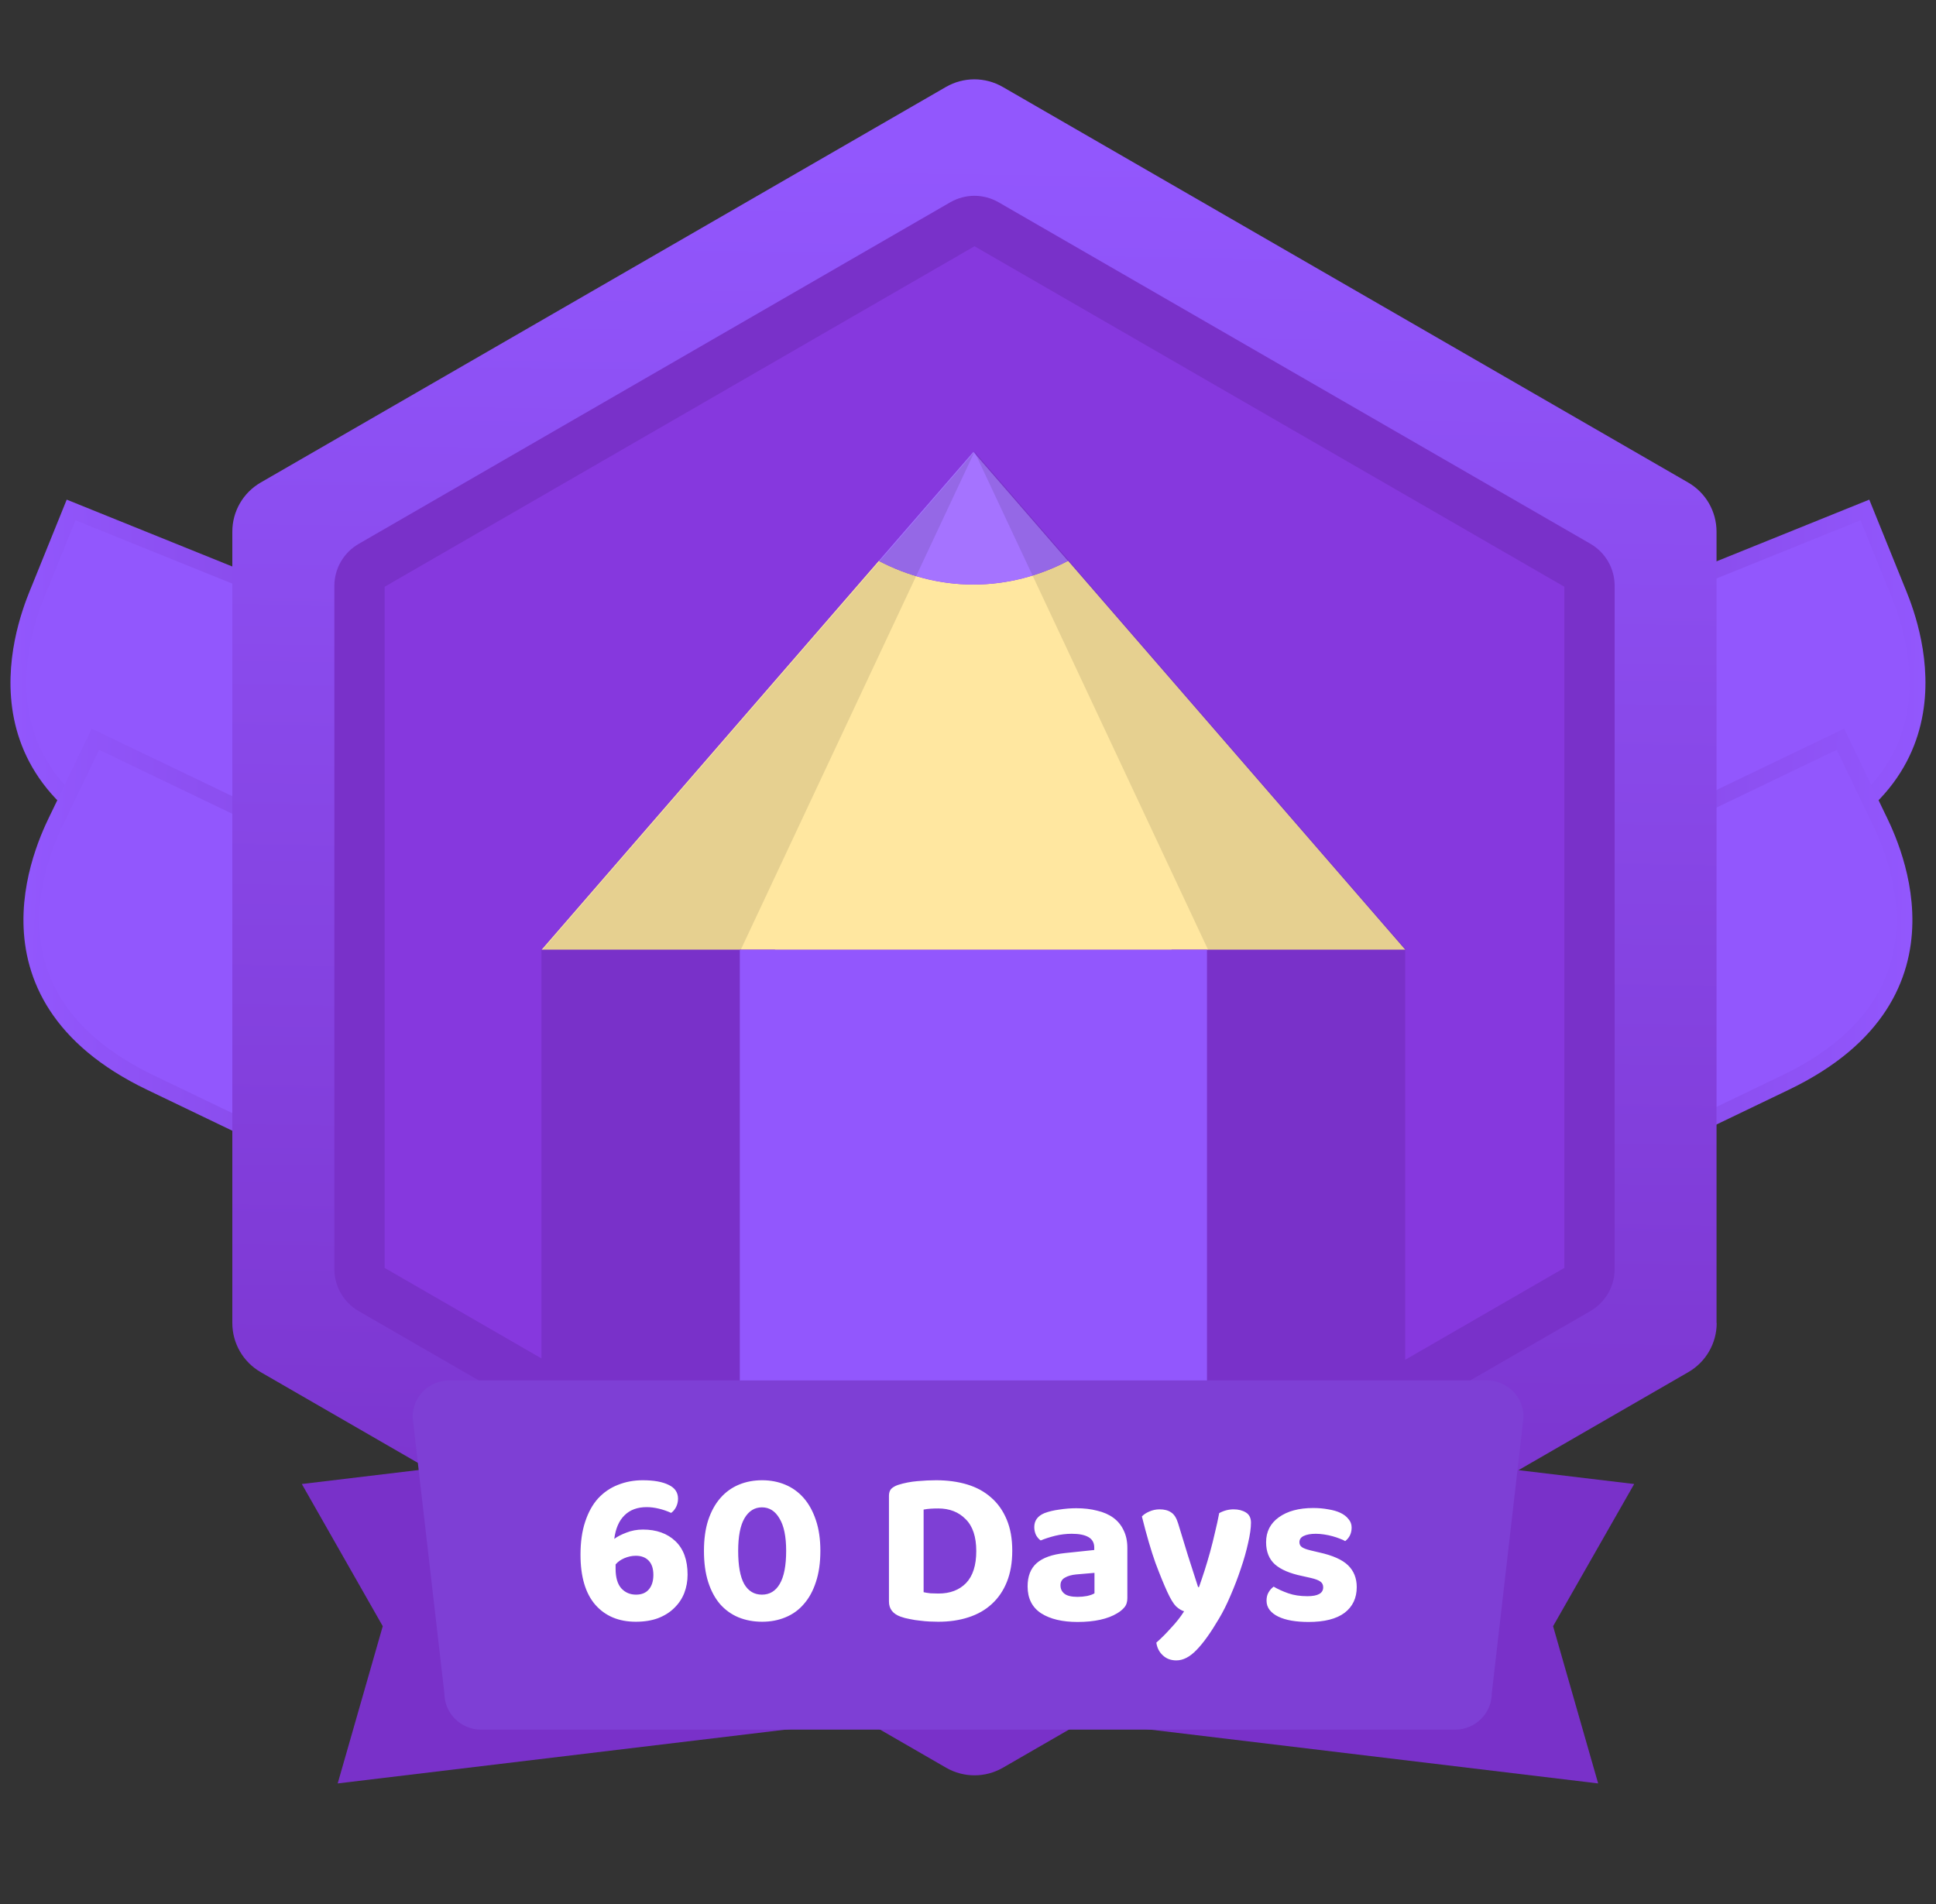 <svg width="122" height="120" viewBox="0 0 122 120" fill="none" xmlns="http://www.w3.org/2000/svg">
<rect x="0" y="0" width="122" height="120" fill="#333333" stroke="none"/>
<g clip-path="url(#clip0_3033_37572)">
<path d="M63.98 107.27L21.28 112.4L24.12 102.49L19.02 93.53L61.71 88.41L63.98 107.27Z" fill="url(#paint0_linear_3033_37572)"/>
<path d="M58.02 107.27L100.71 112.4L97.87 102.49L102.98 93.53L60.28 88.41L58.02 107.27Z" fill="url(#paint1_linear_3033_37572)"/>
<path d="M31.5 62.47L9.32 53.51C-2.73 48.64 1.98 38.33 2.49 37.06L4.48 32.14L38.25 45.78L31.51 62.47H31.5Z" fill="#9257FD" stroke="url(#paint2_linear_3033_37572)" stroke-miterlimit="10"/>
<path d="M31.04 78.59L9.48 68.23C-2.24 62.6 3.12 52.61 3.71 51.38L6.01 46.59L38.84 62.36L31.05 78.59H31.04Z" fill="#9257FD" stroke="url(#paint3_linear_3033_37572)" stroke-miterlimit="10"/>
<path d="M90.49 62.47L112.67 53.51C124.72 48.64 120.02 38.33 119.51 37.06L117.52 32.14L83.75 45.78L90.49 62.47Z" fill="#9257FD" stroke="url(#paint4_linear_3033_37572)" stroke-miterlimit="10"/>
<path d="M90.95 78.59L112.51 68.23C124.23 62.6 118.87 52.61 118.28 51.38L115.98 46.59L83.15 62.36L90.94 78.59H90.95Z" fill="#9257FD" stroke="url(#paint5_linear_3033_37572)" stroke-miterlimit="10"/>
<path d="M108.17 83.38V33.51C108.17 32.23 107.49 31.05 106.38 30.41L63.19 5.48C62.08 4.84 60.72 4.84 59.61 5.48L16.43 30.41C15.32 31.05 14.64 32.23 14.64 33.51V83.38C14.64 84.66 15.32 85.84 16.43 86.48L59.62 111.41C60.73 112.05 62.09 112.05 63.2 111.41L106.39 86.48C107.5 85.84 108.18 84.66 108.18 83.38H108.17Z" fill="url(#paint6_linear_3033_37572)"/>
<path d="M100 77.76V36.53C100 35.44 99.42 34.43 98.47 33.88L62.77 13.27C61.82 12.72 60.66 12.72 59.71 13.27L24.01 33.88C23.06 34.43 22.48 35.44 22.48 36.53V77.76C22.48 78.85 23.06 79.86 24.01 80.41L59.71 101.02C60.66 101.57 61.82 101.57 62.77 101.02L98.47 80.41C99.42 79.86 100 78.85 100 77.76V77.76Z" fill="#8638DE"/>
<path d="M67.3 35.35C65.48 36.3 63.47 36.84 61.34 36.84C59.21 36.84 57.2 36.3 55.38 35.35L34.13 59.86H88.56L67.31 35.35H67.3Z" fill="#FFE7A0"/>
<path d="M67.3 35.35L61.34 28.48L55.38 35.35C57.2 36.3 59.21 36.84 61.34 36.84C63.47 36.84 65.48 36.3 67.3 35.35Z" fill="#A573FF"/>
<path d="M48.84 59.86H34.12V94.2H48.84V59.86Z" fill="url(#paint7_linear_3033_37572)"/>
<path d="M88.55 59.86H73.83V94.2H88.55V59.86Z" fill="url(#paint8_linear_3033_37572)"/>
<path d="M76.06 59.86H46.62V94.2H76.06V59.86Z" fill="#9257FD"/>
<path d="M61.41 15.52L98.58 36.98V79.91L61.41 101.37L24.24 79.91V36.98L61.41 15.52ZM61.41 12.34C60.88 12.34 60.35 12.48 59.88 12.75L22.6 34.28C21.65 34.83 21.07 35.84 21.07 36.93V79.98C21.07 81.07 21.65 82.08 22.6 82.63L59.88 104.15C60.35 104.42 60.88 104.56 61.41 104.56C61.94 104.56 62.47 104.42 62.94 104.15L100.22 82.63C101.17 82.08 101.75 81.07 101.75 79.98V36.92C101.75 35.83 101.17 34.82 100.22 34.27L62.93 12.75C62.46 12.48 61.93 12.34 61.4 12.34H61.41Z" fill="url(#paint9_linear_3033_37572)"/>
<path opacity="0.1" d="M61.41 28.47L46.68 59.86H34.19L61.41 28.47Z" fill="black"/>
<path opacity="0.1" d="M61.41 28.47L76.13 59.86H88.62L61.41 28.47Z" fill="black"/>
<path d="M91.7 109.01H30.31C29.04 109.01 28 107.98 28 106.7L26 89.31C26 88.04 27.03 87 28.31 87H93.7C94.97 87 96.01 88.03 96.01 89.31L94.01 106.7C94.01 107.97 92.98 109.01 91.7 109.01Z" fill="#7E3FD5"/>
<path d="M42.727 94.454C42.727 94.641 42.685 94.818 42.601 94.986C42.517 95.145 42.414 95.266 42.293 95.35C42.05 95.238 41.794 95.149 41.523 95.084C41.252 95.019 40.996 94.986 40.753 94.986C40.165 94.986 39.699 95.159 39.353 95.504C39.008 95.84 38.793 96.335 38.709 96.988C38.896 96.848 39.148 96.717 39.465 96.596C39.792 96.465 40.142 96.4 40.515 96.4C41.364 96.4 42.046 96.643 42.559 97.128C43.072 97.613 43.329 98.318 43.329 99.242C43.329 99.653 43.259 100.04 43.119 100.404C42.979 100.759 42.769 101.071 42.489 101.342C42.218 101.613 41.878 101.827 41.467 101.986C41.066 102.135 40.599 102.21 40.067 102.21C38.994 102.21 38.145 101.855 37.519 101.146C36.894 100.427 36.581 99.373 36.581 97.982C36.581 97.189 36.679 96.498 36.875 95.91C37.071 95.313 37.342 94.823 37.687 94.44C38.042 94.057 38.457 93.773 38.933 93.586C39.419 93.39 39.941 93.292 40.501 93.292C41.201 93.292 41.747 93.39 42.139 93.586C42.531 93.773 42.727 94.062 42.727 94.454ZM40.081 100.502C40.436 100.502 40.706 100.39 40.893 100.166C41.08 99.942 41.173 99.639 41.173 99.256C41.173 98.864 41.075 98.565 40.879 98.36C40.683 98.155 40.413 98.052 40.067 98.052C39.825 98.052 39.582 98.103 39.339 98.206C39.106 98.309 38.924 98.439 38.793 98.598V98.864C38.793 99.424 38.914 99.839 39.157 100.11C39.4 100.371 39.708 100.502 40.081 100.502ZM49.541 97.744C49.541 96.839 49.401 96.157 49.12 95.7C48.85 95.233 48.481 95 48.014 95C47.548 95 47.179 95.233 46.908 95.7C46.647 96.157 46.517 96.839 46.517 97.744C46.517 98.677 46.642 99.373 46.895 99.83C47.156 100.278 47.529 100.502 48.014 100.502C48.5 100.502 48.873 100.278 49.135 99.83C49.405 99.373 49.541 98.677 49.541 97.744ZM48.029 102.21C47.487 102.21 46.988 102.117 46.531 101.93C46.083 101.743 45.695 101.463 45.368 101.09C45.051 100.717 44.804 100.255 44.627 99.704C44.449 99.144 44.361 98.491 44.361 97.744C44.361 97.007 44.449 96.363 44.627 95.812C44.813 95.252 45.07 94.785 45.397 94.412C45.723 94.039 46.111 93.759 46.559 93.572C47.007 93.385 47.496 93.292 48.029 93.292C48.551 93.292 49.036 93.385 49.484 93.572C49.932 93.759 50.32 94.039 50.647 94.412C50.973 94.785 51.23 95.252 51.416 95.812C51.603 96.363 51.697 97.007 51.697 97.744C51.697 98.491 51.603 99.144 51.416 99.704C51.239 100.255 50.987 100.717 50.66 101.09C50.343 101.463 49.956 101.743 49.498 101.93C49.05 102.117 48.56 102.21 48.029 102.21ZM61.521 97.758C61.521 96.853 61.297 96.181 60.849 95.742C60.41 95.294 59.836 95.07 59.127 95.07C58.959 95.07 58.8 95.075 58.651 95.084C58.502 95.093 58.352 95.112 58.203 95.14V100.348C58.324 100.376 58.469 100.399 58.637 100.418C58.814 100.427 58.982 100.432 59.141 100.432C59.869 100.432 60.448 100.213 60.877 99.774C61.306 99.326 61.521 98.654 61.521 97.758ZM63.789 97.73C63.789 98.477 63.677 99.13 63.453 99.69C63.229 100.25 62.912 100.717 62.501 101.09C62.1 101.463 61.61 101.743 61.031 101.93C60.462 102.117 59.827 102.21 59.127 102.21C58.968 102.21 58.786 102.205 58.581 102.196C58.385 102.187 58.18 102.168 57.965 102.14C57.76 102.121 57.55 102.089 57.335 102.042C57.12 102.005 56.924 101.953 56.747 101.888C56.262 101.711 56.019 101.393 56.019 100.936V94.272C56.019 94.085 56.066 93.941 56.159 93.838C56.262 93.735 56.406 93.651 56.593 93.586C56.976 93.465 57.382 93.385 57.811 93.348C58.24 93.311 58.632 93.292 58.987 93.292C59.706 93.292 60.359 93.381 60.947 93.558C61.535 93.735 62.039 94.011 62.459 94.384C62.879 94.748 63.206 95.21 63.439 95.77C63.672 96.321 63.789 96.974 63.789 97.73ZM67.906 100.642C68.112 100.642 68.312 100.623 68.508 100.586C68.714 100.539 68.868 100.483 68.97 100.418V99.13L67.822 99.228C67.524 99.256 67.281 99.326 67.094 99.438C66.917 99.541 66.828 99.699 66.828 99.914C66.828 100.138 66.912 100.315 67.08 100.446C67.248 100.577 67.524 100.642 67.906 100.642ZM67.822 95.056C68.308 95.056 68.746 95.107 69.138 95.21C69.54 95.303 69.88 95.453 70.16 95.658C70.44 95.863 70.655 96.125 70.804 96.442C70.963 96.759 71.042 97.133 71.042 97.562V100.726C71.042 100.969 70.977 101.165 70.846 101.314C70.725 101.454 70.576 101.575 70.398 101.678C70.109 101.855 69.754 101.991 69.334 102.084C68.914 102.177 68.438 102.224 67.906 102.224C66.945 102.224 66.18 102.042 65.61 101.678C65.041 101.305 64.756 100.74 64.756 99.984C64.756 99.34 64.948 98.85 65.33 98.514C65.713 98.178 66.301 97.968 67.094 97.884L68.956 97.688V97.534C68.956 97.235 68.835 97.016 68.592 96.876C68.35 96.736 68 96.666 67.542 96.666C67.188 96.666 66.838 96.708 66.492 96.792C66.156 96.876 65.853 96.974 65.582 97.086C65.47 97.011 65.372 96.899 65.288 96.75C65.214 96.591 65.176 96.423 65.176 96.246C65.176 95.835 65.391 95.541 65.82 95.364C66.091 95.261 66.404 95.187 66.758 95.14C67.122 95.084 67.477 95.056 67.822 95.056ZM73.554 100.32C73.34 99.853 73.092 99.247 72.812 98.5C72.542 97.744 72.257 96.769 71.958 95.574C72.07 95.453 72.224 95.35 72.42 95.266C72.626 95.173 72.845 95.126 73.078 95.126C73.377 95.126 73.62 95.191 73.806 95.322C73.993 95.443 74.138 95.672 74.24 96.008C74.446 96.689 74.651 97.361 74.856 98.024C75.071 98.687 75.286 99.354 75.5 100.026H75.556C75.668 99.709 75.785 99.363 75.906 98.99C76.028 98.607 76.144 98.215 76.256 97.814C76.368 97.403 76.471 96.993 76.564 96.582C76.667 96.162 76.756 95.756 76.83 95.364C77.12 95.205 77.423 95.126 77.74 95.126C78.039 95.126 78.296 95.191 78.51 95.322C78.725 95.453 78.832 95.667 78.832 95.966C78.832 96.302 78.772 96.731 78.65 97.254C78.538 97.767 78.384 98.309 78.188 98.878C78.002 99.438 77.787 99.998 77.544 100.558C77.311 101.109 77.068 101.594 76.816 102.014C76.294 102.901 75.822 103.559 75.402 103.988C74.982 104.427 74.558 104.646 74.128 104.646C73.783 104.646 73.498 104.539 73.274 104.324C73.05 104.119 72.915 103.853 72.868 103.526C73.167 103.265 73.475 102.957 73.792 102.602C74.119 102.257 74.394 101.907 74.618 101.552C74.46 101.505 74.292 101.403 74.114 101.244C73.946 101.076 73.76 100.768 73.554 100.32ZM85.497 100.026C85.497 100.717 85.241 101.258 84.727 101.65C84.214 102.033 83.458 102.224 82.459 102.224C82.067 102.224 81.708 102.196 81.381 102.14C81.064 102.084 80.789 102 80.555 101.888C80.322 101.776 80.14 101.636 80.009 101.468C79.879 101.3 79.813 101.104 79.813 100.88C79.813 100.675 79.855 100.502 79.939 100.362C80.023 100.213 80.131 100.091 80.261 99.998C80.532 100.157 80.84 100.297 81.185 100.418C81.531 100.539 81.932 100.6 82.389 100.6C83.052 100.6 83.383 100.413 83.383 100.04C83.383 99.881 83.323 99.76 83.201 99.676C83.089 99.592 82.893 99.517 82.613 99.452L82.053 99.326C81.288 99.167 80.719 98.925 80.345 98.598C79.972 98.262 79.785 97.795 79.785 97.198C79.785 96.535 80.051 96.013 80.583 95.63C81.125 95.238 81.848 95.042 82.753 95.042C83.089 95.042 83.407 95.07 83.705 95.126C84.004 95.173 84.261 95.247 84.475 95.35C84.69 95.453 84.858 95.583 84.979 95.742C85.11 95.891 85.175 96.069 85.175 96.274C85.175 96.461 85.138 96.629 85.063 96.778C84.989 96.918 84.891 97.035 84.769 97.128C84.695 97.081 84.583 97.03 84.433 96.974C84.293 96.918 84.139 96.867 83.971 96.82C83.803 96.773 83.626 96.736 83.439 96.708C83.253 96.68 83.08 96.666 82.921 96.666C82.595 96.666 82.338 96.713 82.151 96.806C81.974 96.89 81.885 97.021 81.885 97.198C81.885 97.329 81.937 97.431 82.039 97.506C82.142 97.581 82.329 97.651 82.599 97.716L83.131 97.842C83.981 98.029 84.587 98.299 84.951 98.654C85.315 99.009 85.497 99.466 85.497 100.026Z" fill="white"/>
</g>
<defs>
<linearGradient id="paint0_linear_3033_37572" x1="19.02" y1="100.4" x2="63.98" y2="100.4" gradientUnits="userSpaceOnUse">
<stop stop-color="#7931C9"/>
<stop offset="1" stop-color="#7931C9"/>
</linearGradient>
<linearGradient id="paint1_linear_3033_37572" x1="58.02" y1="100.4" x2="102.98" y2="100.4" gradientUnits="userSpaceOnUse">
<stop stop-color="#7931C9"/>
<stop offset="1" stop-color="#7931C9"/>
</linearGradient>
<linearGradient id="paint2_linear_3033_37572" x1="0.725" y1="47.582" x2="38.92" y2="46.982" gradientUnits="userSpaceOnUse">
<stop stop-color="#9257FD"/>
<stop offset="1" stop-color="#7E3CD3"/>
</linearGradient>
<linearGradient id="paint3_linear_3033_37572" x1="1.28" y1="61.768" x2="39.436" y2="63.601" gradientUnits="userSpaceOnUse">
<stop stop-color="#9257FD"/>
<stop offset="1" stop-color="#7E3CD3"/>
</linearGradient>
<linearGradient id="paint4_linear_3033_37572" x1="121.271" y1="47.517" x2="83.086" y2="46.917" gradientUnits="userSpaceOnUse">
<stop stop-color="#9257FD"/>
<stop offset="1" stop-color="#7E3CD3"/>
</linearGradient>
<linearGradient id="paint5_linear_3033_37572" x1="120.443" y1="62.87" x2="82.491" y2="62.27" gradientUnits="userSpaceOnUse">
<stop stop-color="#9257FD"/>
<stop offset="1" stop-color="#7E3CD3"/>
</linearGradient>
<linearGradient id="paint6_linear_3033_37572" x1="60.73" y1="105.56" x2="62.11" y2="9.75" gradientUnits="userSpaceOnUse">
<stop stop-color="#7931C9"/>
<stop offset="1" stop-color="#9257FD"/>
</linearGradient>
<linearGradient id="paint7_linear_3033_37572" x1="34.12" y1="77.03" x2="48.84" y2="77.03" gradientUnits="userSpaceOnUse">
<stop stop-color="#7931C9"/>
<stop offset="1" stop-color="#7931C9"/>
</linearGradient>
<linearGradient id="paint8_linear_3033_37572" x1="73.83" y1="5" x2="88.55" y2="5" gradientUnits="userSpaceOnUse">
<stop stop-color="#7931C9"/>
<stop offset="1" stop-color="#7931C9"/>
</linearGradient>
<linearGradient id="paint9_linear_3033_37572" x1="21.07" y1="58.45" x2="101.74" y2="58.45" gradientUnits="userSpaceOnUse">
<stop stop-color="#7931C9"/>
<stop offset="1" stop-color="#7931C9"/>
</linearGradient>
<clipPath id="clip0_3033_37572">
<rect width="120.68" height="107.4" fill="white" transform="translate(0.66 5)"/>
</clipPath>
</defs>
</svg>
